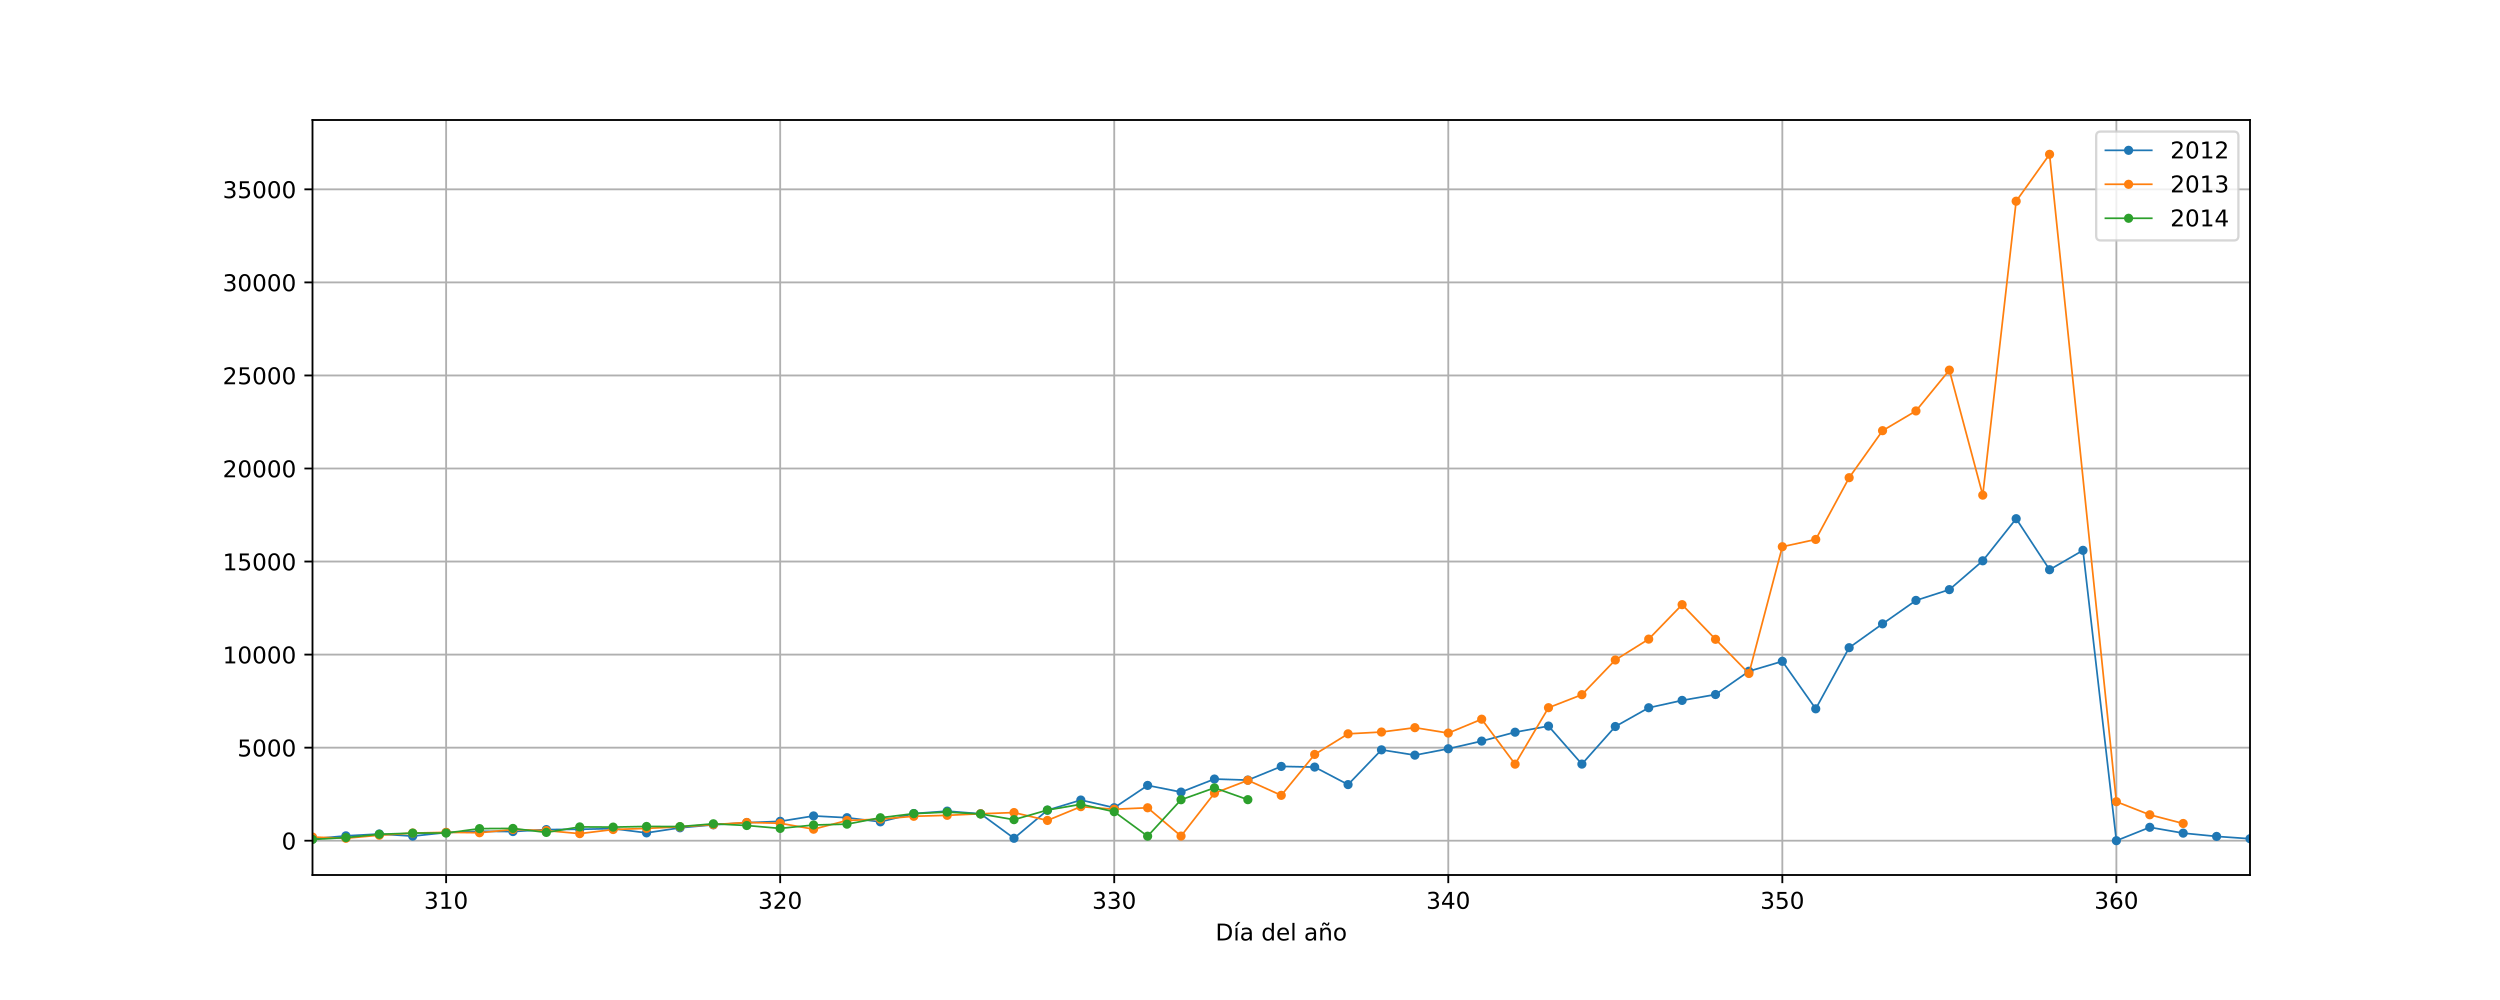 <?xml version="1.0" encoding="utf-8" standalone="no"?>
<!DOCTYPE svg PUBLIC "-//W3C//DTD SVG 1.1//EN"
  "http://www.w3.org/Graphics/SVG/1.1/DTD/svg11.dtd">
<!-- Created with matplotlib (https://matplotlib.org/) -->
<svg height="432pt" version="1.1" viewBox="0 0 1080 432" width="1080pt" xmlns="http://www.w3.org/2000/svg" xmlns:xlink="http://www.w3.org/1999/xlink">
 <defs>
  <style type="text/css">
*{stroke-linecap:butt;stroke-linejoin:round;white-space:pre;}
  </style>
 </defs>
 <g id="figure_1">
  <g id="patch_1">
   <path d="M 0 432 
L 1080 432 
L 1080 0 
L 0 0 
z
" style="fill:#ffffff;"/>
  </g>
  <g id="axes_1">
   <g id="patch_2">
    <path d="M 135 378 
L 972 378 
L 972 51.84 
L 135 51.84 
z
" style="fill:#ffffff;"/>
   </g>
   <g id="matplotlib.axis_1">
    <g id="xtick_1">
     <g id="line2d_1">
      <path clip-path="url(#p1a106a83b1)" d="M 192.724 378 
L 192.724 51.84 
" style="fill:none;stroke:#b0b0b0;stroke-linecap:square;stroke-width:0.8;"/>
     </g>
     <g id="line2d_2">
      <defs>
       <path d="M 0 0 
L 0 3.5 
" id="m8368a33ade" style="stroke:#000000;stroke-width:0.8;"/>
      </defs>
      <g>
       <use style="stroke:#000000;stroke-width:0.8;" x="192.724" xlink:href="#m8368a33ade" y="378"/>
      </g>
     </g>
     <g id="text_1">
      <!-- 310 -->
      <defs>
       <path d="M 40.578 39.312 
Q 47.656 37.797 51.625 33 
Q 55.609 28.219 55.609 21.188 
Q 55.609 10.406 48.188 4.484 
Q 40.766 -1.422 27.094 -1.422 
Q 22.516 -1.422 17.656 -0.516 
Q 12.797 0.391 7.625 2.203 
L 7.625 11.719 
Q 11.719 9.328 16.594 8.109 
Q 21.484 6.891 26.812 6.891 
Q 36.078 6.891 40.938 10.547 
Q 45.797 14.203 45.797 21.188 
Q 45.797 27.641 41.281 31.266 
Q 36.766 34.906 28.719 34.906 
L 20.219 34.906 
L 20.219 43.016 
L 29.109 43.016 
Q 36.375 43.016 40.234 45.922 
Q 44.094 48.828 44.094 54.297 
Q 44.094 59.906 40.109 62.906 
Q 36.141 65.922 28.719 65.922 
Q 24.656 65.922 20.016 65.031 
Q 15.375 64.156 9.812 62.312 
L 9.812 71.094 
Q 15.438 72.656 20.344 73.438 
Q 25.25 74.219 29.594 74.219 
Q 40.828 74.219 47.359 69.109 
Q 53.906 64.016 53.906 55.328 
Q 53.906 49.266 50.438 45.094 
Q 46.969 40.922 40.578 39.312 
z
" id="DejaVuSans-51"/>
       <path d="M 12.406 8.297 
L 28.516 8.297 
L 28.516 63.922 
L 10.984 60.406 
L 10.984 69.391 
L 28.422 72.906 
L 38.281 72.906 
L 38.281 8.297 
L 54.391 8.297 
L 54.391 0 
L 12.406 0 
z
" id="DejaVuSans-49"/>
       <path d="M 31.781 66.406 
Q 24.172 66.406 20.328 58.906 
Q 16.5 51.422 16.5 36.375 
Q 16.5 21.391 20.328 13.891 
Q 24.172 6.391 31.781 6.391 
Q 39.453 6.391 43.281 13.891 
Q 47.125 21.391 47.125 36.375 
Q 47.125 51.422 43.281 58.906 
Q 39.453 66.406 31.781 66.406 
z
M 31.781 74.219 
Q 44.047 74.219 50.516 64.516 
Q 56.984 54.828 56.984 36.375 
Q 56.984 17.969 50.516 8.266 
Q 44.047 -1.422 31.781 -1.422 
Q 19.531 -1.422 13.062 8.266 
Q 6.594 17.969 6.594 36.375 
Q 6.594 54.828 13.062 64.516 
Q 19.531 74.219 31.781 74.219 
z
" id="DejaVuSans-48"/>
      </defs>
      <g transform="translate(183.18 392.598)scale(0.1 -0.1)">
       <use xlink:href="#DejaVuSans-51"/>
       <use x="63.623" xlink:href="#DejaVuSans-49"/>
       <use x="127.246" xlink:href="#DejaVuSans-48"/>
      </g>
     </g>
    </g>
    <g id="xtick_2">
     <g id="line2d_3">
      <path clip-path="url(#p1a106a83b1)" d="M 337.034 378 
L 337.034 51.84 
" style="fill:none;stroke:#b0b0b0;stroke-linecap:square;stroke-width:0.8;"/>
     </g>
     <g id="line2d_4">
      <g>
       <use style="stroke:#000000;stroke-width:0.8;" x="337.034" xlink:href="#m8368a33ade" y="378"/>
      </g>
     </g>
     <g id="text_2">
      <!-- 320 -->
      <defs>
       <path d="M 19.188 8.297 
L 53.609 8.297 
L 53.609 0 
L 7.328 0 
L 7.328 8.297 
Q 12.938 14.109 22.625 23.891 
Q 32.328 33.688 34.812 36.531 
Q 39.547 41.844 41.422 45.531 
Q 43.312 49.219 43.312 52.781 
Q 43.312 58.594 39.234 62.25 
Q 35.156 65.922 28.609 65.922 
Q 23.969 65.922 18.812 64.312 
Q 13.672 62.703 7.812 59.422 
L 7.812 69.391 
Q 13.766 71.781 18.938 73 
Q 24.125 74.219 28.422 74.219 
Q 39.75 74.219 46.484 68.547 
Q 53.219 62.891 53.219 53.422 
Q 53.219 48.922 51.531 44.891 
Q 49.859 40.875 45.406 35.406 
Q 44.188 33.984 37.641 27.219 
Q 31.109 20.453 19.188 8.297 
z
" id="DejaVuSans-50"/>
      </defs>
      <g transform="translate(327.491 392.598)scale(0.1 -0.1)">
       <use xlink:href="#DejaVuSans-51"/>
       <use x="63.623" xlink:href="#DejaVuSans-50"/>
       <use x="127.246" xlink:href="#DejaVuSans-48"/>
      </g>
     </g>
    </g>
    <g id="xtick_3">
     <g id="line2d_5">
      <path clip-path="url(#p1a106a83b1)" d="M 481.345 378 
L 481.345 51.84 
" style="fill:none;stroke:#b0b0b0;stroke-linecap:square;stroke-width:0.8;"/>
     </g>
     <g id="line2d_6">
      <g>
       <use style="stroke:#000000;stroke-width:0.8;" x="481.345" xlink:href="#m8368a33ade" y="378"/>
      </g>
     </g>
     <g id="text_3">
      <!-- 330 -->
      <g transform="translate(471.801 392.598)scale(0.1 -0.1)">
       <use xlink:href="#DejaVuSans-51"/>
       <use x="63.623" xlink:href="#DejaVuSans-51"/>
       <use x="127.246" xlink:href="#DejaVuSans-48"/>
      </g>
     </g>
    </g>
    <g id="xtick_4">
     <g id="line2d_7">
      <path clip-path="url(#p1a106a83b1)" d="M 625.655 378 
L 625.655 51.84 
" style="fill:none;stroke:#b0b0b0;stroke-linecap:square;stroke-width:0.8;"/>
     </g>
     <g id="line2d_8">
      <g>
       <use style="stroke:#000000;stroke-width:0.8;" x="625.655" xlink:href="#m8368a33ade" y="378"/>
      </g>
     </g>
     <g id="text_4">
      <!-- 340 -->
      <defs>
       <path d="M 37.797 64.312 
L 12.891 25.391 
L 37.797 25.391 
z
M 35.203 72.906 
L 47.609 72.906 
L 47.609 25.391 
L 58.016 25.391 
L 58.016 17.188 
L 47.609 17.188 
L 47.609 0 
L 37.797 0 
L 37.797 17.188 
L 4.891 17.188 
L 4.891 26.703 
z
" id="DejaVuSans-52"/>
      </defs>
      <g transform="translate(616.111 392.598)scale(0.1 -0.1)">
       <use xlink:href="#DejaVuSans-51"/>
       <use x="63.623" xlink:href="#DejaVuSans-52"/>
       <use x="127.246" xlink:href="#DejaVuSans-48"/>
      </g>
     </g>
    </g>
    <g id="xtick_5">
     <g id="line2d_9">
      <path clip-path="url(#p1a106a83b1)" d="M 769.966 378 
L 769.966 51.84 
" style="fill:none;stroke:#b0b0b0;stroke-linecap:square;stroke-width:0.8;"/>
     </g>
     <g id="line2d_10">
      <g>
       <use style="stroke:#000000;stroke-width:0.8;" x="769.966" xlink:href="#m8368a33ade" y="378"/>
      </g>
     </g>
     <g id="text_5">
      <!-- 350 -->
      <defs>
       <path d="M 10.797 72.906 
L 49.516 72.906 
L 49.516 64.594 
L 19.828 64.594 
L 19.828 46.734 
Q 21.969 47.469 24.109 47.828 
Q 26.266 48.188 28.422 48.188 
Q 40.625 48.188 47.75 41.5 
Q 54.891 34.812 54.891 23.391 
Q 54.891 11.625 47.562 5.094 
Q 40.234 -1.422 26.906 -1.422 
Q 22.312 -1.422 17.547 -0.641 
Q 12.797 0.141 7.719 1.703 
L 7.719 11.625 
Q 12.109 9.234 16.797 8.062 
Q 21.484 6.891 26.703 6.891 
Q 35.156 6.891 40.078 11.328 
Q 45.016 15.766 45.016 23.391 
Q 45.016 31 40.078 35.438 
Q 35.156 39.891 26.703 39.891 
Q 22.75 39.891 18.812 39.016 
Q 14.891 38.141 10.797 36.281 
z
" id="DejaVuSans-53"/>
      </defs>
      <g transform="translate(760.422 392.598)scale(0.1 -0.1)">
       <use xlink:href="#DejaVuSans-51"/>
       <use x="63.623" xlink:href="#DejaVuSans-53"/>
       <use x="127.246" xlink:href="#DejaVuSans-48"/>
      </g>
     </g>
    </g>
    <g id="xtick_6">
     <g id="line2d_11">
      <path clip-path="url(#p1a106a83b1)" d="M 914.276 378 
L 914.276 51.84 
" style="fill:none;stroke:#b0b0b0;stroke-linecap:square;stroke-width:0.8;"/>
     </g>
     <g id="line2d_12">
      <g>
       <use style="stroke:#000000;stroke-width:0.8;" x="914.276" xlink:href="#m8368a33ade" y="378"/>
      </g>
     </g>
     <g id="text_6">
      <!-- 360 -->
      <defs>
       <path d="M 33.016 40.375 
Q 26.375 40.375 22.484 35.828 
Q 18.609 31.297 18.609 23.391 
Q 18.609 15.531 22.484 10.953 
Q 26.375 6.391 33.016 6.391 
Q 39.656 6.391 43.531 10.953 
Q 47.406 15.531 47.406 23.391 
Q 47.406 31.297 43.531 35.828 
Q 39.656 40.375 33.016 40.375 
z
M 52.594 71.297 
L 52.594 62.312 
Q 48.875 64.062 45.094 64.984 
Q 41.312 65.922 37.594 65.922 
Q 27.828 65.922 22.672 59.328 
Q 17.531 52.734 16.797 39.406 
Q 19.672 43.656 24.016 45.922 
Q 28.375 48.188 33.594 48.188 
Q 44.578 48.188 50.953 41.516 
Q 57.328 34.859 57.328 23.391 
Q 57.328 12.156 50.688 5.359 
Q 44.047 -1.422 33.016 -1.422 
Q 20.359 -1.422 13.672 8.266 
Q 6.984 17.969 6.984 36.375 
Q 6.984 53.656 15.188 63.938 
Q 23.391 74.219 37.203 74.219 
Q 40.922 74.219 44.703 73.484 
Q 48.484 72.75 52.594 71.297 
z
" id="DejaVuSans-54"/>
      </defs>
      <g transform="translate(904.732 392.598)scale(0.1 -0.1)">
       <use xlink:href="#DejaVuSans-51"/>
       <use x="63.623" xlink:href="#DejaVuSans-54"/>
       <use x="127.246" xlink:href="#DejaVuSans-48"/>
      </g>
     </g>
    </g>
    <g id="text_7">
     <!-- Día del año -->
     <defs>
      <path d="M 19.672 64.797 
L 19.672 8.109 
L 31.594 8.109 
Q 46.688 8.109 53.688 14.938 
Q 60.688 21.781 60.688 36.531 
Q 60.688 51.172 53.688 57.984 
Q 46.688 64.797 31.594 64.797 
z
M 9.812 72.906 
L 30.078 72.906 
Q 51.266 72.906 61.172 64.094 
Q 71.094 55.281 71.094 36.531 
Q 71.094 17.672 61.125 8.828 
Q 51.172 0 30.078 0 
L 9.812 0 
z
" id="DejaVuSans-68"/>
      <path d="M 20.656 79.984 
L 30.375 79.984 
L 14.469 61.625 
L 6.984 61.625 
z
M 9.422 54.688 
L 18.406 54.688 
L 18.406 0 
L 9.422 0 
z
M 13.922 56 
z
" id="DejaVuSans-237"/>
      <path d="M 34.281 27.484 
Q 23.391 27.484 19.188 25 
Q 14.984 22.516 14.984 16.5 
Q 14.984 11.719 18.141 8.906 
Q 21.297 6.109 26.703 6.109 
Q 34.188 6.109 38.703 11.406 
Q 43.219 16.703 43.219 25.484 
L 43.219 27.484 
z
M 52.203 31.203 
L 52.203 0 
L 43.219 0 
L 43.219 8.297 
Q 40.141 3.328 35.547 0.953 
Q 30.953 -1.422 24.312 -1.422 
Q 15.922 -1.422 10.953 3.297 
Q 6 8.016 6 15.922 
Q 6 25.141 12.172 29.828 
Q 18.359 34.516 30.609 34.516 
L 43.219 34.516 
L 43.219 35.406 
Q 43.219 41.609 39.141 45 
Q 35.062 48.391 27.688 48.391 
Q 23 48.391 18.547 47.266 
Q 14.109 46.141 10.016 43.891 
L 10.016 52.203 
Q 14.938 54.109 19.578 55.047 
Q 24.219 56 28.609 56 
Q 40.484 56 46.344 49.844 
Q 52.203 43.703 52.203 31.203 
z
" id="DejaVuSans-97"/>
      <path id="DejaVuSans-32"/>
      <path d="M 45.406 46.391 
L 45.406 75.984 
L 54.391 75.984 
L 54.391 0 
L 45.406 0 
L 45.406 8.203 
Q 42.578 3.328 38.25 0.953 
Q 33.938 -1.422 27.875 -1.422 
Q 17.969 -1.422 11.734 6.484 
Q 5.516 14.406 5.516 27.297 
Q 5.516 40.188 11.734 48.094 
Q 17.969 56 27.875 56 
Q 33.938 56 38.25 53.625 
Q 42.578 51.266 45.406 46.391 
z
M 14.797 27.297 
Q 14.797 17.391 18.875 11.75 
Q 22.953 6.109 30.078 6.109 
Q 37.203 6.109 41.297 11.75 
Q 45.406 17.391 45.406 27.297 
Q 45.406 37.203 41.297 42.844 
Q 37.203 48.484 30.078 48.484 
Q 22.953 48.484 18.875 42.844 
Q 14.797 37.203 14.797 27.297 
z
" id="DejaVuSans-100"/>
      <path d="M 56.203 29.594 
L 56.203 25.203 
L 14.891 25.203 
Q 15.484 15.922 20.484 11.062 
Q 25.484 6.203 34.422 6.203 
Q 39.594 6.203 44.453 7.469 
Q 49.312 8.734 54.109 11.281 
L 54.109 2.781 
Q 49.266 0.734 44.188 -0.344 
Q 39.109 -1.422 33.891 -1.422 
Q 20.797 -1.422 13.156 6.188 
Q 5.516 13.812 5.516 26.812 
Q 5.516 40.234 12.766 48.109 
Q 20.016 56 32.328 56 
Q 43.359 56 49.781 48.891 
Q 56.203 41.797 56.203 29.594 
z
M 47.219 32.234 
Q 47.125 39.594 43.094 43.984 
Q 39.062 48.391 32.422 48.391 
Q 24.906 48.391 20.391 44.141 
Q 15.875 39.891 15.188 32.172 
z
" id="DejaVuSans-101"/>
      <path d="M 9.422 75.984 
L 18.406 75.984 
L 18.406 0 
L 9.422 0 
z
" id="DejaVuSans-108"/>
      <path d="M 54.891 33.016 
L 54.891 0 
L 45.906 0 
L 45.906 32.719 
Q 45.906 40.484 42.875 44.328 
Q 39.844 48.188 33.797 48.188 
Q 26.516 48.188 22.312 43.547 
Q 18.109 38.922 18.109 30.906 
L 18.109 0 
L 9.078 0 
L 9.078 54.688 
L 18.109 54.688 
L 18.109 46.188 
Q 21.344 51.125 25.703 53.562 
Q 30.078 56 35.797 56 
Q 45.219 56 50.047 50.172 
Q 54.891 44.344 54.891 33.016 
z
M 32.188 66.891 
L 29.391 69.578 
Q 28.328 70.562 27.516 71.016 
Q 26.719 71.484 26.078 71.484 
Q 24.219 71.484 23.344 69.703 
Q 22.469 67.922 22.359 63.922 
L 16.266 63.922 
Q 16.359 70.516 18.844 74.094 
Q 21.344 77.688 25.781 77.688 
Q 27.641 77.688 29.203 77 
Q 30.766 76.312 32.578 74.703 
L 35.359 72.016 
Q 36.422 71.047 37.234 70.578 
Q 38.047 70.125 38.672 70.125 
Q 40.531 70.125 41.406 71.906 
Q 42.281 73.688 42.391 77.688 
L 48.484 77.688 
Q 48.391 71.094 45.891 67.5 
Q 43.406 63.922 38.969 63.922 
Q 37.109 63.922 35.547 64.594 
Q 33.984 65.281 32.188 66.891 
z
" id="DejaVuSans-241"/>
      <path d="M 30.609 48.391 
Q 23.391 48.391 19.188 42.75 
Q 14.984 37.109 14.984 27.297 
Q 14.984 17.484 19.156 11.844 
Q 23.344 6.203 30.609 6.203 
Q 37.797 6.203 41.984 11.859 
Q 46.188 17.531 46.188 27.297 
Q 46.188 37.016 41.984 42.703 
Q 37.797 48.391 30.609 48.391 
z
M 30.609 56 
Q 42.328 56 49.016 48.375 
Q 55.719 40.766 55.719 27.297 
Q 55.719 13.875 49.016 6.219 
Q 42.328 -1.422 30.609 -1.422 
Q 18.844 -1.422 12.172 6.219 
Q 5.516 13.875 5.516 27.297 
Q 5.516 40.766 12.172 48.375 
Q 18.844 56 30.609 56 
z
" id="DejaVuSans-111"/>
     </defs>
     <g transform="translate(525.087 406.277)scale(0.1 -0.1)">
      <use xlink:href="#DejaVuSans-68"/>
      <use x="77.002" xlink:href="#DejaVuSans-237"/>
      <use x="104.785" xlink:href="#DejaVuSans-97"/>
      <use x="166.064" xlink:href="#DejaVuSans-32"/>
      <use x="197.852" xlink:href="#DejaVuSans-100"/>
      <use x="261.328" xlink:href="#DejaVuSans-101"/>
      <use x="322.852" xlink:href="#DejaVuSans-108"/>
      <use x="350.635" xlink:href="#DejaVuSans-32"/>
      <use x="382.422" xlink:href="#DejaVuSans-97"/>
      <use x="443.701" xlink:href="#DejaVuSans-241"/>
      <use x="507.08" xlink:href="#DejaVuSans-111"/>
     </g>
    </g>
   </g>
   <g id="matplotlib.axis_2">
    <g id="ytick_1">
     <g id="line2d_13">
      <path clip-path="url(#p1a106a83b1)" d="M 135 363.183 
L 972 363.183 
" style="fill:none;stroke:#b0b0b0;stroke-linecap:square;stroke-width:0.8;"/>
     </g>
     <g id="line2d_14">
      <defs>
       <path d="M 0 0 
L -3.5 0 
" id="m5ecffdd752" style="stroke:#000000;stroke-width:0.8;"/>
      </defs>
      <g>
       <use style="stroke:#000000;stroke-width:0.8;" x="135" xlink:href="#m5ecffdd752" y="363.183"/>
      </g>
     </g>
     <g id="text_8">
      <!-- 0 -->
      <g transform="translate(121.638 366.982)scale(0.1 -0.1)">
       <use xlink:href="#DejaVuSans-48"/>
      </g>
     </g>
    </g>
    <g id="ytick_2">
     <g id="line2d_15">
      <path clip-path="url(#p1a106a83b1)" d="M 135 322.985 
L 972 322.985 
" style="fill:none;stroke:#b0b0b0;stroke-linecap:square;stroke-width:0.8;"/>
     </g>
     <g id="line2d_16">
      <g>
       <use style="stroke:#000000;stroke-width:0.8;" x="135" xlink:href="#m5ecffdd752" y="322.985"/>
      </g>
     </g>
     <g id="text_9">
      <!-- 5000 -->
      <g transform="translate(102.55 326.784)scale(0.1 -0.1)">
       <use xlink:href="#DejaVuSans-53"/>
       <use x="63.623" xlink:href="#DejaVuSans-48"/>
       <use x="127.246" xlink:href="#DejaVuSans-48"/>
       <use x="190.869" xlink:href="#DejaVuSans-48"/>
      </g>
     </g>
    </g>
    <g id="ytick_3">
     <g id="line2d_17">
      <path clip-path="url(#p1a106a83b1)" d="M 135 282.786 
L 972 282.786 
" style="fill:none;stroke:#b0b0b0;stroke-linecap:square;stroke-width:0.8;"/>
     </g>
     <g id="line2d_18">
      <g>
       <use style="stroke:#000000;stroke-width:0.8;" x="135" xlink:href="#m5ecffdd752" y="282.786"/>
      </g>
     </g>
     <g id="text_10">
      <!-- 10000 -->
      <g transform="translate(96.188 286.586)scale(0.1 -0.1)">
       <use xlink:href="#DejaVuSans-49"/>
       <use x="63.623" xlink:href="#DejaVuSans-48"/>
       <use x="127.246" xlink:href="#DejaVuSans-48"/>
       <use x="190.869" xlink:href="#DejaVuSans-48"/>
       <use x="254.492" xlink:href="#DejaVuSans-48"/>
      </g>
     </g>
    </g>
    <g id="ytick_4">
     <g id="line2d_19">
      <path clip-path="url(#p1a106a83b1)" d="M 135 242.588 
L 972 242.588 
" style="fill:none;stroke:#b0b0b0;stroke-linecap:square;stroke-width:0.8;"/>
     </g>
     <g id="line2d_20">
      <g>
       <use style="stroke:#000000;stroke-width:0.8;" x="135" xlink:href="#m5ecffdd752" y="242.588"/>
      </g>
     </g>
     <g id="text_11">
      <!-- 15000 -->
      <g transform="translate(96.188 246.388)scale(0.1 -0.1)">
       <use xlink:href="#DejaVuSans-49"/>
       <use x="63.623" xlink:href="#DejaVuSans-53"/>
       <use x="127.246" xlink:href="#DejaVuSans-48"/>
       <use x="190.869" xlink:href="#DejaVuSans-48"/>
       <use x="254.492" xlink:href="#DejaVuSans-48"/>
      </g>
     </g>
    </g>
    <g id="ytick_5">
     <g id="line2d_21">
      <path clip-path="url(#p1a106a83b1)" d="M 135 202.39 
L 972 202.39 
" style="fill:none;stroke:#b0b0b0;stroke-linecap:square;stroke-width:0.8;"/>
     </g>
     <g id="line2d_22">
      <g>
       <use style="stroke:#000000;stroke-width:0.8;" x="135" xlink:href="#m5ecffdd752" y="202.39"/>
      </g>
     </g>
     <g id="text_12">
      <!-- 20000 -->
      <g transform="translate(96.188 206.189)scale(0.1 -0.1)">
       <use xlink:href="#DejaVuSans-50"/>
       <use x="63.623" xlink:href="#DejaVuSans-48"/>
       <use x="127.246" xlink:href="#DejaVuSans-48"/>
       <use x="190.869" xlink:href="#DejaVuSans-48"/>
       <use x="254.492" xlink:href="#DejaVuSans-48"/>
      </g>
     </g>
    </g>
    <g id="ytick_6">
     <g id="line2d_23">
      <path clip-path="url(#p1a106a83b1)" d="M 135 162.192 
L 972 162.192 
" style="fill:none;stroke:#b0b0b0;stroke-linecap:square;stroke-width:0.8;"/>
     </g>
     <g id="line2d_24">
      <g>
       <use style="stroke:#000000;stroke-width:0.8;" x="135" xlink:href="#m5ecffdd752" y="162.192"/>
      </g>
     </g>
     <g id="text_13">
      <!-- 25000 -->
      <g transform="translate(96.188 165.991)scale(0.1 -0.1)">
       <use xlink:href="#DejaVuSans-50"/>
       <use x="63.623" xlink:href="#DejaVuSans-53"/>
       <use x="127.246" xlink:href="#DejaVuSans-48"/>
       <use x="190.869" xlink:href="#DejaVuSans-48"/>
       <use x="254.492" xlink:href="#DejaVuSans-48"/>
      </g>
     </g>
    </g>
    <g id="ytick_7">
     <g id="line2d_25">
      <path clip-path="url(#p1a106a83b1)" d="M 135 121.994 
L 972 121.994 
" style="fill:none;stroke:#b0b0b0;stroke-linecap:square;stroke-width:0.8;"/>
     </g>
     <g id="line2d_26">
      <g>
       <use style="stroke:#000000;stroke-width:0.8;" x="135" xlink:href="#m5ecffdd752" y="121.994"/>
      </g>
     </g>
     <g id="text_14">
      <!-- 30000 -->
      <g transform="translate(96.188 125.793)scale(0.1 -0.1)">
       <use xlink:href="#DejaVuSans-51"/>
       <use x="63.623" xlink:href="#DejaVuSans-48"/>
       <use x="127.246" xlink:href="#DejaVuSans-48"/>
       <use x="190.869" xlink:href="#DejaVuSans-48"/>
       <use x="254.492" xlink:href="#DejaVuSans-48"/>
      </g>
     </g>
    </g>
    <g id="ytick_8">
     <g id="line2d_27">
      <path clip-path="url(#p1a106a83b1)" d="M 135 81.796 
L 972 81.796 
" style="fill:none;stroke:#b0b0b0;stroke-linecap:square;stroke-width:0.8;"/>
     </g>
     <g id="line2d_28">
      <g>
       <use style="stroke:#000000;stroke-width:0.8;" x="135" xlink:href="#m5ecffdd752" y="81.796"/>
      </g>
     </g>
     <g id="text_15">
      <!-- 35000 -->
      <g transform="translate(96.188 85.595)scale(0.1 -0.1)">
       <use xlink:href="#DejaVuSans-51"/>
       <use x="63.623" xlink:href="#DejaVuSans-53"/>
       <use x="127.246" xlink:href="#DejaVuSans-48"/>
       <use x="190.869" xlink:href="#DejaVuSans-48"/>
       <use x="254.492" xlink:href="#DejaVuSans-48"/>
      </g>
     </g>
    </g>
   </g>
   <g id="line2d_29">
    <path clip-path="url(#p1a106a83b1)" d="M 135 362.395 
L 149.431 361.084 
L 163.862 360.288 
L 178.293 361.205 
L 192.724 359.669 
L 207.155 359.115 
L 221.586 359.235 
L 236.017 358.383 
L 250.448 358.246 
L 264.879 357.973 
L 279.31 359.798 
L 293.741 357.611 
L 308.172 356.325 
L 322.603 355.392 
L 337.034 354.813 
L 351.466 352.482 
L 365.897 353.246 
L 380.328 355.03 
L 394.759 351.445 
L 409.19 350.408 
L 423.621 351.557 
L 438.052 362.137 
L 452.483 350.014 
L 466.914 345.616 
L 481.345 348.944 
L 495.776 339.297 
L 510.207 342.183 
L 524.638 336.547 
L 539.069 336.998 
L 553.5 331.096 
L 567.931 331.378 
L 582.362 338.943 
L 596.793 323.933 
L 611.224 326.224 
L 625.655 323.459 
L 640.086 320.147 
L 654.517 316.312 
L 668.948 313.659 
L 683.379 330.092 
L 697.81 313.851 
L 712.241 305.748 
L 726.672 302.572 
L 741.103 300.031 
L 755.534 289.974 
L 769.966 285.689 
L 784.397 306.206 
L 798.828 279.804 
L 813.259 269.497 
L 827.69 259.375 
L 842.121 254.72 
L 856.552 242.267 
L 870.983 224.073 
L 885.414 246.118 
L 899.845 237.74 
L 914.276 363.175 
L 928.707 357.394 
L 943.138 359.91 
L 957.569 361.333 
L 972 362.33 
" style="fill:none;stroke:#1f77b4;stroke-linecap:square;stroke-width:0.75;"/>
    <defs>
     <path d="M 0 1.5 
C 0.398 1.5 0.779 1.342 1.061 1.061 
C 1.342 0.779 1.5 0.398 1.5 0 
C 1.5 -0.398 1.342 -0.779 1.061 -1.061 
C 0.779 -1.342 0.398 -1.5 0 -1.5 
C -0.398 -1.5 -0.779 -1.342 -1.061 -1.061 
C -1.342 -0.779 -1.5 -0.398 -1.5 0 
C -1.5 0.398 -1.342 0.779 -1.061 1.061 
C -0.779 1.342 -0.398 1.5 0 1.5 
z
" id="m84b7f71d22" style="stroke:#1f77b4;"/>
    </defs>
    <g clip-path="url(#p1a106a83b1)">
     <use style="fill:#1f77b4;stroke:#1f77b4;" x="135" xlink:href="#m84b7f71d22" y="362.395"/>
     <use style="fill:#1f77b4;stroke:#1f77b4;" x="149.431" xlink:href="#m84b7f71d22" y="361.084"/>
     <use style="fill:#1f77b4;stroke:#1f77b4;" x="163.862" xlink:href="#m84b7f71d22" y="360.288"/>
     <use style="fill:#1f77b4;stroke:#1f77b4;" x="178.293" xlink:href="#m84b7f71d22" y="361.205"/>
     <use style="fill:#1f77b4;stroke:#1f77b4;" x="192.724" xlink:href="#m84b7f71d22" y="359.669"/>
     <use style="fill:#1f77b4;stroke:#1f77b4;" x="207.155" xlink:href="#m84b7f71d22" y="359.115"/>
     <use style="fill:#1f77b4;stroke:#1f77b4;" x="221.586" xlink:href="#m84b7f71d22" y="359.235"/>
     <use style="fill:#1f77b4;stroke:#1f77b4;" x="236.017" xlink:href="#m84b7f71d22" y="358.383"/>
     <use style="fill:#1f77b4;stroke:#1f77b4;" x="250.448" xlink:href="#m84b7f71d22" y="358.246"/>
     <use style="fill:#1f77b4;stroke:#1f77b4;" x="264.879" xlink:href="#m84b7f71d22" y="357.973"/>
     <use style="fill:#1f77b4;stroke:#1f77b4;" x="279.31" xlink:href="#m84b7f71d22" y="359.798"/>
     <use style="fill:#1f77b4;stroke:#1f77b4;" x="293.741" xlink:href="#m84b7f71d22" y="357.611"/>
     <use style="fill:#1f77b4;stroke:#1f77b4;" x="308.172" xlink:href="#m84b7f71d22" y="356.325"/>
     <use style="fill:#1f77b4;stroke:#1f77b4;" x="322.603" xlink:href="#m84b7f71d22" y="355.392"/>
     <use style="fill:#1f77b4;stroke:#1f77b4;" x="337.034" xlink:href="#m84b7f71d22" y="354.813"/>
     <use style="fill:#1f77b4;stroke:#1f77b4;" x="351.466" xlink:href="#m84b7f71d22" y="352.482"/>
     <use style="fill:#1f77b4;stroke:#1f77b4;" x="365.897" xlink:href="#m84b7f71d22" y="353.246"/>
     <use style="fill:#1f77b4;stroke:#1f77b4;" x="380.328" xlink:href="#m84b7f71d22" y="355.03"/>
     <use style="fill:#1f77b4;stroke:#1f77b4;" x="394.759" xlink:href="#m84b7f71d22" y="351.445"/>
     <use style="fill:#1f77b4;stroke:#1f77b4;" x="409.19" xlink:href="#m84b7f71d22" y="350.408"/>
     <use style="fill:#1f77b4;stroke:#1f77b4;" x="423.621" xlink:href="#m84b7f71d22" y="351.557"/>
     <use style="fill:#1f77b4;stroke:#1f77b4;" x="438.052" xlink:href="#m84b7f71d22" y="362.137"/>
     <use style="fill:#1f77b4;stroke:#1f77b4;" x="452.483" xlink:href="#m84b7f71d22" y="350.014"/>
     <use style="fill:#1f77b4;stroke:#1f77b4;" x="466.914" xlink:href="#m84b7f71d22" y="345.616"/>
     <use style="fill:#1f77b4;stroke:#1f77b4;" x="481.345" xlink:href="#m84b7f71d22" y="348.944"/>
     <use style="fill:#1f77b4;stroke:#1f77b4;" x="495.776" xlink:href="#m84b7f71d22" y="339.297"/>
     <use style="fill:#1f77b4;stroke:#1f77b4;" x="510.207" xlink:href="#m84b7f71d22" y="342.183"/>
     <use style="fill:#1f77b4;stroke:#1f77b4;" x="524.638" xlink:href="#m84b7f71d22" y="336.547"/>
     <use style="fill:#1f77b4;stroke:#1f77b4;" x="539.069" xlink:href="#m84b7f71d22" y="336.998"/>
     <use style="fill:#1f77b4;stroke:#1f77b4;" x="553.5" xlink:href="#m84b7f71d22" y="331.096"/>
     <use style="fill:#1f77b4;stroke:#1f77b4;" x="567.931" xlink:href="#m84b7f71d22" y="331.378"/>
     <use style="fill:#1f77b4;stroke:#1f77b4;" x="582.362" xlink:href="#m84b7f71d22" y="338.943"/>
     <use style="fill:#1f77b4;stroke:#1f77b4;" x="596.793" xlink:href="#m84b7f71d22" y="323.933"/>
     <use style="fill:#1f77b4;stroke:#1f77b4;" x="611.224" xlink:href="#m84b7f71d22" y="326.224"/>
     <use style="fill:#1f77b4;stroke:#1f77b4;" x="625.655" xlink:href="#m84b7f71d22" y="323.459"/>
     <use style="fill:#1f77b4;stroke:#1f77b4;" x="640.086" xlink:href="#m84b7f71d22" y="320.147"/>
     <use style="fill:#1f77b4;stroke:#1f77b4;" x="654.517" xlink:href="#m84b7f71d22" y="316.312"/>
     <use style="fill:#1f77b4;stroke:#1f77b4;" x="668.948" xlink:href="#m84b7f71d22" y="313.659"/>
     <use style="fill:#1f77b4;stroke:#1f77b4;" x="683.379" xlink:href="#m84b7f71d22" y="330.092"/>
     <use style="fill:#1f77b4;stroke:#1f77b4;" x="697.81" xlink:href="#m84b7f71d22" y="313.851"/>
     <use style="fill:#1f77b4;stroke:#1f77b4;" x="712.241" xlink:href="#m84b7f71d22" y="305.748"/>
     <use style="fill:#1f77b4;stroke:#1f77b4;" x="726.672" xlink:href="#m84b7f71d22" y="302.572"/>
     <use style="fill:#1f77b4;stroke:#1f77b4;" x="741.103" xlink:href="#m84b7f71d22" y="300.031"/>
     <use style="fill:#1f77b4;stroke:#1f77b4;" x="755.534" xlink:href="#m84b7f71d22" y="289.974"/>
     <use style="fill:#1f77b4;stroke:#1f77b4;" x="769.966" xlink:href="#m84b7f71d22" y="285.689"/>
     <use style="fill:#1f77b4;stroke:#1f77b4;" x="784.397" xlink:href="#m84b7f71d22" y="306.206"/>
     <use style="fill:#1f77b4;stroke:#1f77b4;" x="798.828" xlink:href="#m84b7f71d22" y="279.804"/>
     <use style="fill:#1f77b4;stroke:#1f77b4;" x="813.259" xlink:href="#m84b7f71d22" y="269.497"/>
     <use style="fill:#1f77b4;stroke:#1f77b4;" x="827.69" xlink:href="#m84b7f71d22" y="259.375"/>
     <use style="fill:#1f77b4;stroke:#1f77b4;" x="842.121" xlink:href="#m84b7f71d22" y="254.72"/>
     <use style="fill:#1f77b4;stroke:#1f77b4;" x="856.552" xlink:href="#m84b7f71d22" y="242.267"/>
     <use style="fill:#1f77b4;stroke:#1f77b4;" x="870.983" xlink:href="#m84b7f71d22" y="224.073"/>
     <use style="fill:#1f77b4;stroke:#1f77b4;" x="885.414" xlink:href="#m84b7f71d22" y="246.118"/>
     <use style="fill:#1f77b4;stroke:#1f77b4;" x="899.845" xlink:href="#m84b7f71d22" y="237.74"/>
     <use style="fill:#1f77b4;stroke:#1f77b4;" x="914.276" xlink:href="#m84b7f71d22" y="363.175"/>
     <use style="fill:#1f77b4;stroke:#1f77b4;" x="928.707" xlink:href="#m84b7f71d22" y="357.394"/>
     <use style="fill:#1f77b4;stroke:#1f77b4;" x="943.138" xlink:href="#m84b7f71d22" y="359.91"/>
     <use style="fill:#1f77b4;stroke:#1f77b4;" x="957.569" xlink:href="#m84b7f71d22" y="361.333"/>
     <use style="fill:#1f77b4;stroke:#1f77b4;" x="972" xlink:href="#m84b7f71d22" y="362.33"/>
    </g>
   </g>
   <g id="line2d_30">
    <path clip-path="url(#p1a106a83b1)" d="M 135 361.607 
L 149.431 362.137 
L 163.862 360.811 
L 178.293 359.894 
L 192.724 359.565 
L 207.155 359.742 
L 221.586 358.351 
L 236.017 358.817 
L 250.448 360.128 
L 264.879 358.351 
L 279.31 357.868 
L 293.741 357.193 
L 308.172 356.228 
L 322.603 355.296 
L 337.034 355.641 
L 351.466 358.214 
L 365.897 354.444 
L 380.328 353.865 
L 394.759 352.635 
L 409.19 352.225 
L 423.621 351.549 
L 438.052 351.027 
L 452.483 354.427 
L 466.914 348.478 
L 481.345 349.58 
L 495.776 348.961 
L 510.207 361.189 
L 524.638 342.649 
L 539.069 337.086 
L 553.5 343.59 
L 567.931 325.919 
L 582.362 317.011 
L 596.793 316.239 
L 611.224 314.35 
L 625.655 316.689 
L 640.086 310.692 
L 654.517 330.116 
L 668.948 305.723 
L 683.379 300.096 
L 697.81 285.11 
L 712.241 276.097 
L 726.672 261.208 
L 741.103 276.178 
L 755.534 290.947 
L 769.966 236.181 
L 784.397 233.037 
L 798.828 206.362 
L 813.259 186.054 
L 827.69 177.524 
L 842.121 159.893 
L 856.552 213.903 
L 870.983 86.917 
L 885.414 66.665 
L 914.276 346.332 
L 928.707 351.983 
L 943.138 355.746 
" style="fill:none;stroke:#ff7f0e;stroke-linecap:square;stroke-width:0.75;"/>
    <defs>
     <path d="M 0 1.5 
C 0.398 1.5 0.779 1.342 1.061 1.061 
C 1.342 0.779 1.5 0.398 1.5 0 
C 1.5 -0.398 1.342 -0.779 1.061 -1.061 
C 0.779 -1.342 0.398 -1.5 0 -1.5 
C -0.398 -1.5 -0.779 -1.342 -1.061 -1.061 
C -1.342 -0.779 -1.5 -0.398 -1.5 0 
C -1.5 0.398 -1.342 0.779 -1.061 1.061 
C -0.779 1.342 -0.398 1.5 0 1.5 
z
" id="mbfa01ac8dc" style="stroke:#ff7f0e;"/>
    </defs>
    <g clip-path="url(#p1a106a83b1)">
     <use style="fill:#ff7f0e;stroke:#ff7f0e;" x="135" xlink:href="#mbfa01ac8dc" y="361.607"/>
     <use style="fill:#ff7f0e;stroke:#ff7f0e;" x="149.431" xlink:href="#mbfa01ac8dc" y="362.137"/>
     <use style="fill:#ff7f0e;stroke:#ff7f0e;" x="163.862" xlink:href="#mbfa01ac8dc" y="360.811"/>
     <use style="fill:#ff7f0e;stroke:#ff7f0e;" x="178.293" xlink:href="#mbfa01ac8dc" y="359.894"/>
     <use style="fill:#ff7f0e;stroke:#ff7f0e;" x="192.724" xlink:href="#mbfa01ac8dc" y="359.565"/>
     <use style="fill:#ff7f0e;stroke:#ff7f0e;" x="207.155" xlink:href="#mbfa01ac8dc" y="359.742"/>
     <use style="fill:#ff7f0e;stroke:#ff7f0e;" x="221.586" xlink:href="#mbfa01ac8dc" y="358.351"/>
     <use style="fill:#ff7f0e;stroke:#ff7f0e;" x="236.017" xlink:href="#mbfa01ac8dc" y="358.817"/>
     <use style="fill:#ff7f0e;stroke:#ff7f0e;" x="250.448" xlink:href="#mbfa01ac8dc" y="360.128"/>
     <use style="fill:#ff7f0e;stroke:#ff7f0e;" x="264.879" xlink:href="#mbfa01ac8dc" y="358.351"/>
     <use style="fill:#ff7f0e;stroke:#ff7f0e;" x="279.31" xlink:href="#mbfa01ac8dc" y="357.868"/>
     <use style="fill:#ff7f0e;stroke:#ff7f0e;" x="293.741" xlink:href="#mbfa01ac8dc" y="357.193"/>
     <use style="fill:#ff7f0e;stroke:#ff7f0e;" x="308.172" xlink:href="#mbfa01ac8dc" y="356.228"/>
     <use style="fill:#ff7f0e;stroke:#ff7f0e;" x="322.603" xlink:href="#mbfa01ac8dc" y="355.296"/>
     <use style="fill:#ff7f0e;stroke:#ff7f0e;" x="337.034" xlink:href="#mbfa01ac8dc" y="355.641"/>
     <use style="fill:#ff7f0e;stroke:#ff7f0e;" x="351.466" xlink:href="#mbfa01ac8dc" y="358.214"/>
     <use style="fill:#ff7f0e;stroke:#ff7f0e;" x="365.897" xlink:href="#mbfa01ac8dc" y="354.444"/>
     <use style="fill:#ff7f0e;stroke:#ff7f0e;" x="380.328" xlink:href="#mbfa01ac8dc" y="353.865"/>
     <use style="fill:#ff7f0e;stroke:#ff7f0e;" x="394.759" xlink:href="#mbfa01ac8dc" y="352.635"/>
     <use style="fill:#ff7f0e;stroke:#ff7f0e;" x="409.19" xlink:href="#mbfa01ac8dc" y="352.225"/>
     <use style="fill:#ff7f0e;stroke:#ff7f0e;" x="423.621" xlink:href="#mbfa01ac8dc" y="351.549"/>
     <use style="fill:#ff7f0e;stroke:#ff7f0e;" x="438.052" xlink:href="#mbfa01ac8dc" y="351.027"/>
     <use style="fill:#ff7f0e;stroke:#ff7f0e;" x="452.483" xlink:href="#mbfa01ac8dc" y="354.427"/>
     <use style="fill:#ff7f0e;stroke:#ff7f0e;" x="466.914" xlink:href="#mbfa01ac8dc" y="348.478"/>
     <use style="fill:#ff7f0e;stroke:#ff7f0e;" x="481.345" xlink:href="#mbfa01ac8dc" y="349.58"/>
     <use style="fill:#ff7f0e;stroke:#ff7f0e;" x="495.776" xlink:href="#mbfa01ac8dc" y="348.961"/>
     <use style="fill:#ff7f0e;stroke:#ff7f0e;" x="510.207" xlink:href="#mbfa01ac8dc" y="361.189"/>
     <use style="fill:#ff7f0e;stroke:#ff7f0e;" x="524.638" xlink:href="#mbfa01ac8dc" y="342.649"/>
     <use style="fill:#ff7f0e;stroke:#ff7f0e;" x="539.069" xlink:href="#mbfa01ac8dc" y="337.086"/>
     <use style="fill:#ff7f0e;stroke:#ff7f0e;" x="553.5" xlink:href="#mbfa01ac8dc" y="343.59"/>
     <use style="fill:#ff7f0e;stroke:#ff7f0e;" x="567.931" xlink:href="#mbfa01ac8dc" y="325.919"/>
     <use style="fill:#ff7f0e;stroke:#ff7f0e;" x="582.362" xlink:href="#mbfa01ac8dc" y="317.011"/>
     <use style="fill:#ff7f0e;stroke:#ff7f0e;" x="596.793" xlink:href="#mbfa01ac8dc" y="316.239"/>
     <use style="fill:#ff7f0e;stroke:#ff7f0e;" x="611.224" xlink:href="#mbfa01ac8dc" y="314.35"/>
     <use style="fill:#ff7f0e;stroke:#ff7f0e;" x="625.655" xlink:href="#mbfa01ac8dc" y="316.689"/>
     <use style="fill:#ff7f0e;stroke:#ff7f0e;" x="640.086" xlink:href="#mbfa01ac8dc" y="310.692"/>
     <use style="fill:#ff7f0e;stroke:#ff7f0e;" x="654.517" xlink:href="#mbfa01ac8dc" y="330.116"/>
     <use style="fill:#ff7f0e;stroke:#ff7f0e;" x="668.948" xlink:href="#mbfa01ac8dc" y="305.723"/>
     <use style="fill:#ff7f0e;stroke:#ff7f0e;" x="683.379" xlink:href="#mbfa01ac8dc" y="300.096"/>
     <use style="fill:#ff7f0e;stroke:#ff7f0e;" x="697.81" xlink:href="#mbfa01ac8dc" y="285.11"/>
     <use style="fill:#ff7f0e;stroke:#ff7f0e;" x="712.241" xlink:href="#mbfa01ac8dc" y="276.097"/>
     <use style="fill:#ff7f0e;stroke:#ff7f0e;" x="726.672" xlink:href="#mbfa01ac8dc" y="261.208"/>
     <use style="fill:#ff7f0e;stroke:#ff7f0e;" x="741.103" xlink:href="#mbfa01ac8dc" y="276.178"/>
     <use style="fill:#ff7f0e;stroke:#ff7f0e;" x="755.534" xlink:href="#mbfa01ac8dc" y="290.947"/>
     <use style="fill:#ff7f0e;stroke:#ff7f0e;" x="769.966" xlink:href="#mbfa01ac8dc" y="236.181"/>
     <use style="fill:#ff7f0e;stroke:#ff7f0e;" x="784.397" xlink:href="#mbfa01ac8dc" y="233.037"/>
     <use style="fill:#ff7f0e;stroke:#ff7f0e;" x="798.828" xlink:href="#mbfa01ac8dc" y="206.362"/>
     <use style="fill:#ff7f0e;stroke:#ff7f0e;" x="813.259" xlink:href="#mbfa01ac8dc" y="186.054"/>
     <use style="fill:#ff7f0e;stroke:#ff7f0e;" x="827.69" xlink:href="#mbfa01ac8dc" y="177.524"/>
     <use style="fill:#ff7f0e;stroke:#ff7f0e;" x="842.121" xlink:href="#mbfa01ac8dc" y="159.893"/>
     <use style="fill:#ff7f0e;stroke:#ff7f0e;" x="856.552" xlink:href="#mbfa01ac8dc" y="213.903"/>
     <use style="fill:#ff7f0e;stroke:#ff7f0e;" x="870.983" xlink:href="#mbfa01ac8dc" y="86.917"/>
     <use style="fill:#ff7f0e;stroke:#ff7f0e;" x="885.414" xlink:href="#mbfa01ac8dc" y="66.665"/>
     <use style="fill:#ff7f0e;stroke:#ff7f0e;" x="914.276" xlink:href="#mbfa01ac8dc" y="346.332"/>
     <use style="fill:#ff7f0e;stroke:#ff7f0e;" x="928.707" xlink:href="#mbfa01ac8dc" y="351.983"/>
     <use style="fill:#ff7f0e;stroke:#ff7f0e;" x="943.138" xlink:href="#mbfa01ac8dc" y="355.746"/>
    </g>
   </g>
   <g id="line2d_31">
    <path clip-path="url(#p1a106a83b1)" d="M 135 362.644 
L 149.431 361.832 
L 163.862 360.409 
L 178.293 359.902 
L 192.724 359.878 
L 207.155 357.965 
L 221.586 357.884 
L 236.017 359.605 
L 250.448 357.225 
L 264.879 357.306 
L 279.31 357.024 
L 293.741 357.081 
L 308.172 355.875 
L 322.603 356.622 
L 337.034 357.868 
L 351.466 356.405 
L 365.897 356.035 
L 380.328 353.262 
L 394.759 351.485 
L 409.19 350.826 
L 423.621 351.646 
L 438.052 354.09 
L 452.483 349.949 
L 466.914 347.457 
L 481.345 350.665 
L 495.776 361.237 
L 510.207 345.487 
L 524.638 340.35 
L 539.069 345.455 
" style="fill:none;stroke:#2ca02c;stroke-linecap:square;stroke-width:0.75;"/>
    <defs>
     <path d="M 0 1.5 
C 0.398 1.5 0.779 1.342 1.061 1.061 
C 1.342 0.779 1.5 0.398 1.5 0 
C 1.5 -0.398 1.342 -0.779 1.061 -1.061 
C 0.779 -1.342 0.398 -1.5 0 -1.5 
C -0.398 -1.5 -0.779 -1.342 -1.061 -1.061 
C -1.342 -0.779 -1.5 -0.398 -1.5 0 
C -1.5 0.398 -1.342 0.779 -1.061 1.061 
C -0.779 1.342 -0.398 1.5 0 1.5 
z
" id="mfe546d145f" style="stroke:#2ca02c;"/>
    </defs>
    <g clip-path="url(#p1a106a83b1)">
     <use style="fill:#2ca02c;stroke:#2ca02c;" x="135" xlink:href="#mfe546d145f" y="362.644"/>
     <use style="fill:#2ca02c;stroke:#2ca02c;" x="149.431" xlink:href="#mfe546d145f" y="361.832"/>
     <use style="fill:#2ca02c;stroke:#2ca02c;" x="163.862" xlink:href="#mfe546d145f" y="360.409"/>
     <use style="fill:#2ca02c;stroke:#2ca02c;" x="178.293" xlink:href="#mfe546d145f" y="359.902"/>
     <use style="fill:#2ca02c;stroke:#2ca02c;" x="192.724" xlink:href="#mfe546d145f" y="359.878"/>
     <use style="fill:#2ca02c;stroke:#2ca02c;" x="207.155" xlink:href="#mfe546d145f" y="357.965"/>
     <use style="fill:#2ca02c;stroke:#2ca02c;" x="221.586" xlink:href="#mfe546d145f" y="357.884"/>
     <use style="fill:#2ca02c;stroke:#2ca02c;" x="236.017" xlink:href="#mfe546d145f" y="359.605"/>
     <use style="fill:#2ca02c;stroke:#2ca02c;" x="250.448" xlink:href="#mfe546d145f" y="357.225"/>
     <use style="fill:#2ca02c;stroke:#2ca02c;" x="264.879" xlink:href="#mfe546d145f" y="357.306"/>
     <use style="fill:#2ca02c;stroke:#2ca02c;" x="279.31" xlink:href="#mfe546d145f" y="357.024"/>
     <use style="fill:#2ca02c;stroke:#2ca02c;" x="293.741" xlink:href="#mfe546d145f" y="357.081"/>
     <use style="fill:#2ca02c;stroke:#2ca02c;" x="308.172" xlink:href="#mfe546d145f" y="355.875"/>
     <use style="fill:#2ca02c;stroke:#2ca02c;" x="322.603" xlink:href="#mfe546d145f" y="356.622"/>
     <use style="fill:#2ca02c;stroke:#2ca02c;" x="337.034" xlink:href="#mfe546d145f" y="357.868"/>
     <use style="fill:#2ca02c;stroke:#2ca02c;" x="351.466" xlink:href="#mfe546d145f" y="356.405"/>
     <use style="fill:#2ca02c;stroke:#2ca02c;" x="365.897" xlink:href="#mfe546d145f" y="356.035"/>
     <use style="fill:#2ca02c;stroke:#2ca02c;" x="380.328" xlink:href="#mfe546d145f" y="353.262"/>
     <use style="fill:#2ca02c;stroke:#2ca02c;" x="394.759" xlink:href="#mfe546d145f" y="351.485"/>
     <use style="fill:#2ca02c;stroke:#2ca02c;" x="409.19" xlink:href="#mfe546d145f" y="350.826"/>
     <use style="fill:#2ca02c;stroke:#2ca02c;" x="423.621" xlink:href="#mfe546d145f" y="351.646"/>
     <use style="fill:#2ca02c;stroke:#2ca02c;" x="438.052" xlink:href="#mfe546d145f" y="354.09"/>
     <use style="fill:#2ca02c;stroke:#2ca02c;" x="452.483" xlink:href="#mfe546d145f" y="349.949"/>
     <use style="fill:#2ca02c;stroke:#2ca02c;" x="466.914" xlink:href="#mfe546d145f" y="347.457"/>
     <use style="fill:#2ca02c;stroke:#2ca02c;" x="481.345" xlink:href="#mfe546d145f" y="350.665"/>
     <use style="fill:#2ca02c;stroke:#2ca02c;" x="495.776" xlink:href="#mfe546d145f" y="361.237"/>
     <use style="fill:#2ca02c;stroke:#2ca02c;" x="510.207" xlink:href="#mfe546d145f" y="345.487"/>
     <use style="fill:#2ca02c;stroke:#2ca02c;" x="524.638" xlink:href="#mfe546d145f" y="340.35"/>
     <use style="fill:#2ca02c;stroke:#2ca02c;" x="539.069" xlink:href="#mfe546d145f" y="345.455"/>
    </g>
   </g>
   <g id="patch_3">
    <path d="M 135 378 
L 135 51.84 
" style="fill:none;stroke:#000000;stroke-linecap:square;stroke-linejoin:miter;stroke-width:0.8;"/>
   </g>
   <g id="patch_4">
    <path d="M 972 378 
L 972 51.84 
" style="fill:none;stroke:#000000;stroke-linecap:square;stroke-linejoin:miter;stroke-width:0.8;"/>
   </g>
   <g id="patch_5">
    <path d="M 135 378 
L 972 378 
" style="fill:none;stroke:#000000;stroke-linecap:square;stroke-linejoin:miter;stroke-width:0.8;"/>
   </g>
   <g id="patch_6">
    <path d="M 135 51.84 
L 972 51.84 
" style="fill:none;stroke:#000000;stroke-linecap:square;stroke-linejoin:miter;stroke-width:0.8;"/>
   </g>
   <g id="legend_1">
    <g id="patch_7">
     <path d="M 907.55 103.874 
L 965 103.874 
Q 967 103.874 967 101.874 
L 967 58.84 
Q 967 56.84 965 56.84 
L 907.55 56.84 
Q 905.55 56.84 905.55 58.84 
L 905.55 101.874 
Q 905.55 103.874 907.55 103.874 
z
" style="fill:#ffffff;opacity:0.8;stroke:#cccccc;stroke-linejoin:miter;"/>
    </g>
    <g id="line2d_32">
     <path d="M 909.55 64.938 
L 929.55 64.938 
" style="fill:none;stroke:#1f77b4;stroke-linecap:square;stroke-width:0.75;"/>
    </g>
    <g id="line2d_33">
     <g>
      <use style="fill:#1f77b4;stroke:#1f77b4;" x="919.55" xlink:href="#m84b7f71d22" y="64.938"/>
     </g>
    </g>
    <g id="text_16">
     <!-- 2012 -->
     <g transform="translate(937.55 68.438)scale(0.1 -0.1)">
      <use xlink:href="#DejaVuSans-50"/>
      <use x="63.623" xlink:href="#DejaVuSans-48"/>
      <use x="127.246" xlink:href="#DejaVuSans-49"/>
      <use x="190.869" xlink:href="#DejaVuSans-50"/>
     </g>
    </g>
    <g id="line2d_34">
     <path d="M 909.55 79.617 
L 929.55 79.617 
" style="fill:none;stroke:#ff7f0e;stroke-linecap:square;stroke-width:0.75;"/>
    </g>
    <g id="line2d_35">
     <g>
      <use style="fill:#ff7f0e;stroke:#ff7f0e;" x="919.55" xlink:href="#mbfa01ac8dc" y="79.617"/>
     </g>
    </g>
    <g id="text_17">
     <!-- 2013 -->
     <g transform="translate(937.55 83.117)scale(0.1 -0.1)">
      <use xlink:href="#DejaVuSans-50"/>
      <use x="63.623" xlink:href="#DejaVuSans-48"/>
      <use x="127.246" xlink:href="#DejaVuSans-49"/>
      <use x="190.869" xlink:href="#DejaVuSans-51"/>
     </g>
    </g>
    <g id="line2d_36">
     <path d="M 909.55 94.295 
L 929.55 94.295 
" style="fill:none;stroke:#2ca02c;stroke-linecap:square;stroke-width:0.75;"/>
    </g>
    <g id="line2d_37">
     <g>
      <use style="fill:#2ca02c;stroke:#2ca02c;" x="919.55" xlink:href="#mfe546d145f" y="94.295"/>
     </g>
    </g>
    <g id="text_18">
     <!-- 2014 -->
     <g transform="translate(937.55 97.795)scale(0.1 -0.1)">
      <use xlink:href="#DejaVuSans-50"/>
      <use x="63.623" xlink:href="#DejaVuSans-48"/>
      <use x="127.246" xlink:href="#DejaVuSans-49"/>
      <use x="190.869" xlink:href="#DejaVuSans-52"/>
     </g>
    </g>
   </g>
  </g>
 </g>
 <defs>
  <clipPath id="p1a106a83b1">
   <rect height="326.16" width="837" x="135" y="51.84"/>
  </clipPath>
 </defs>
</svg>

